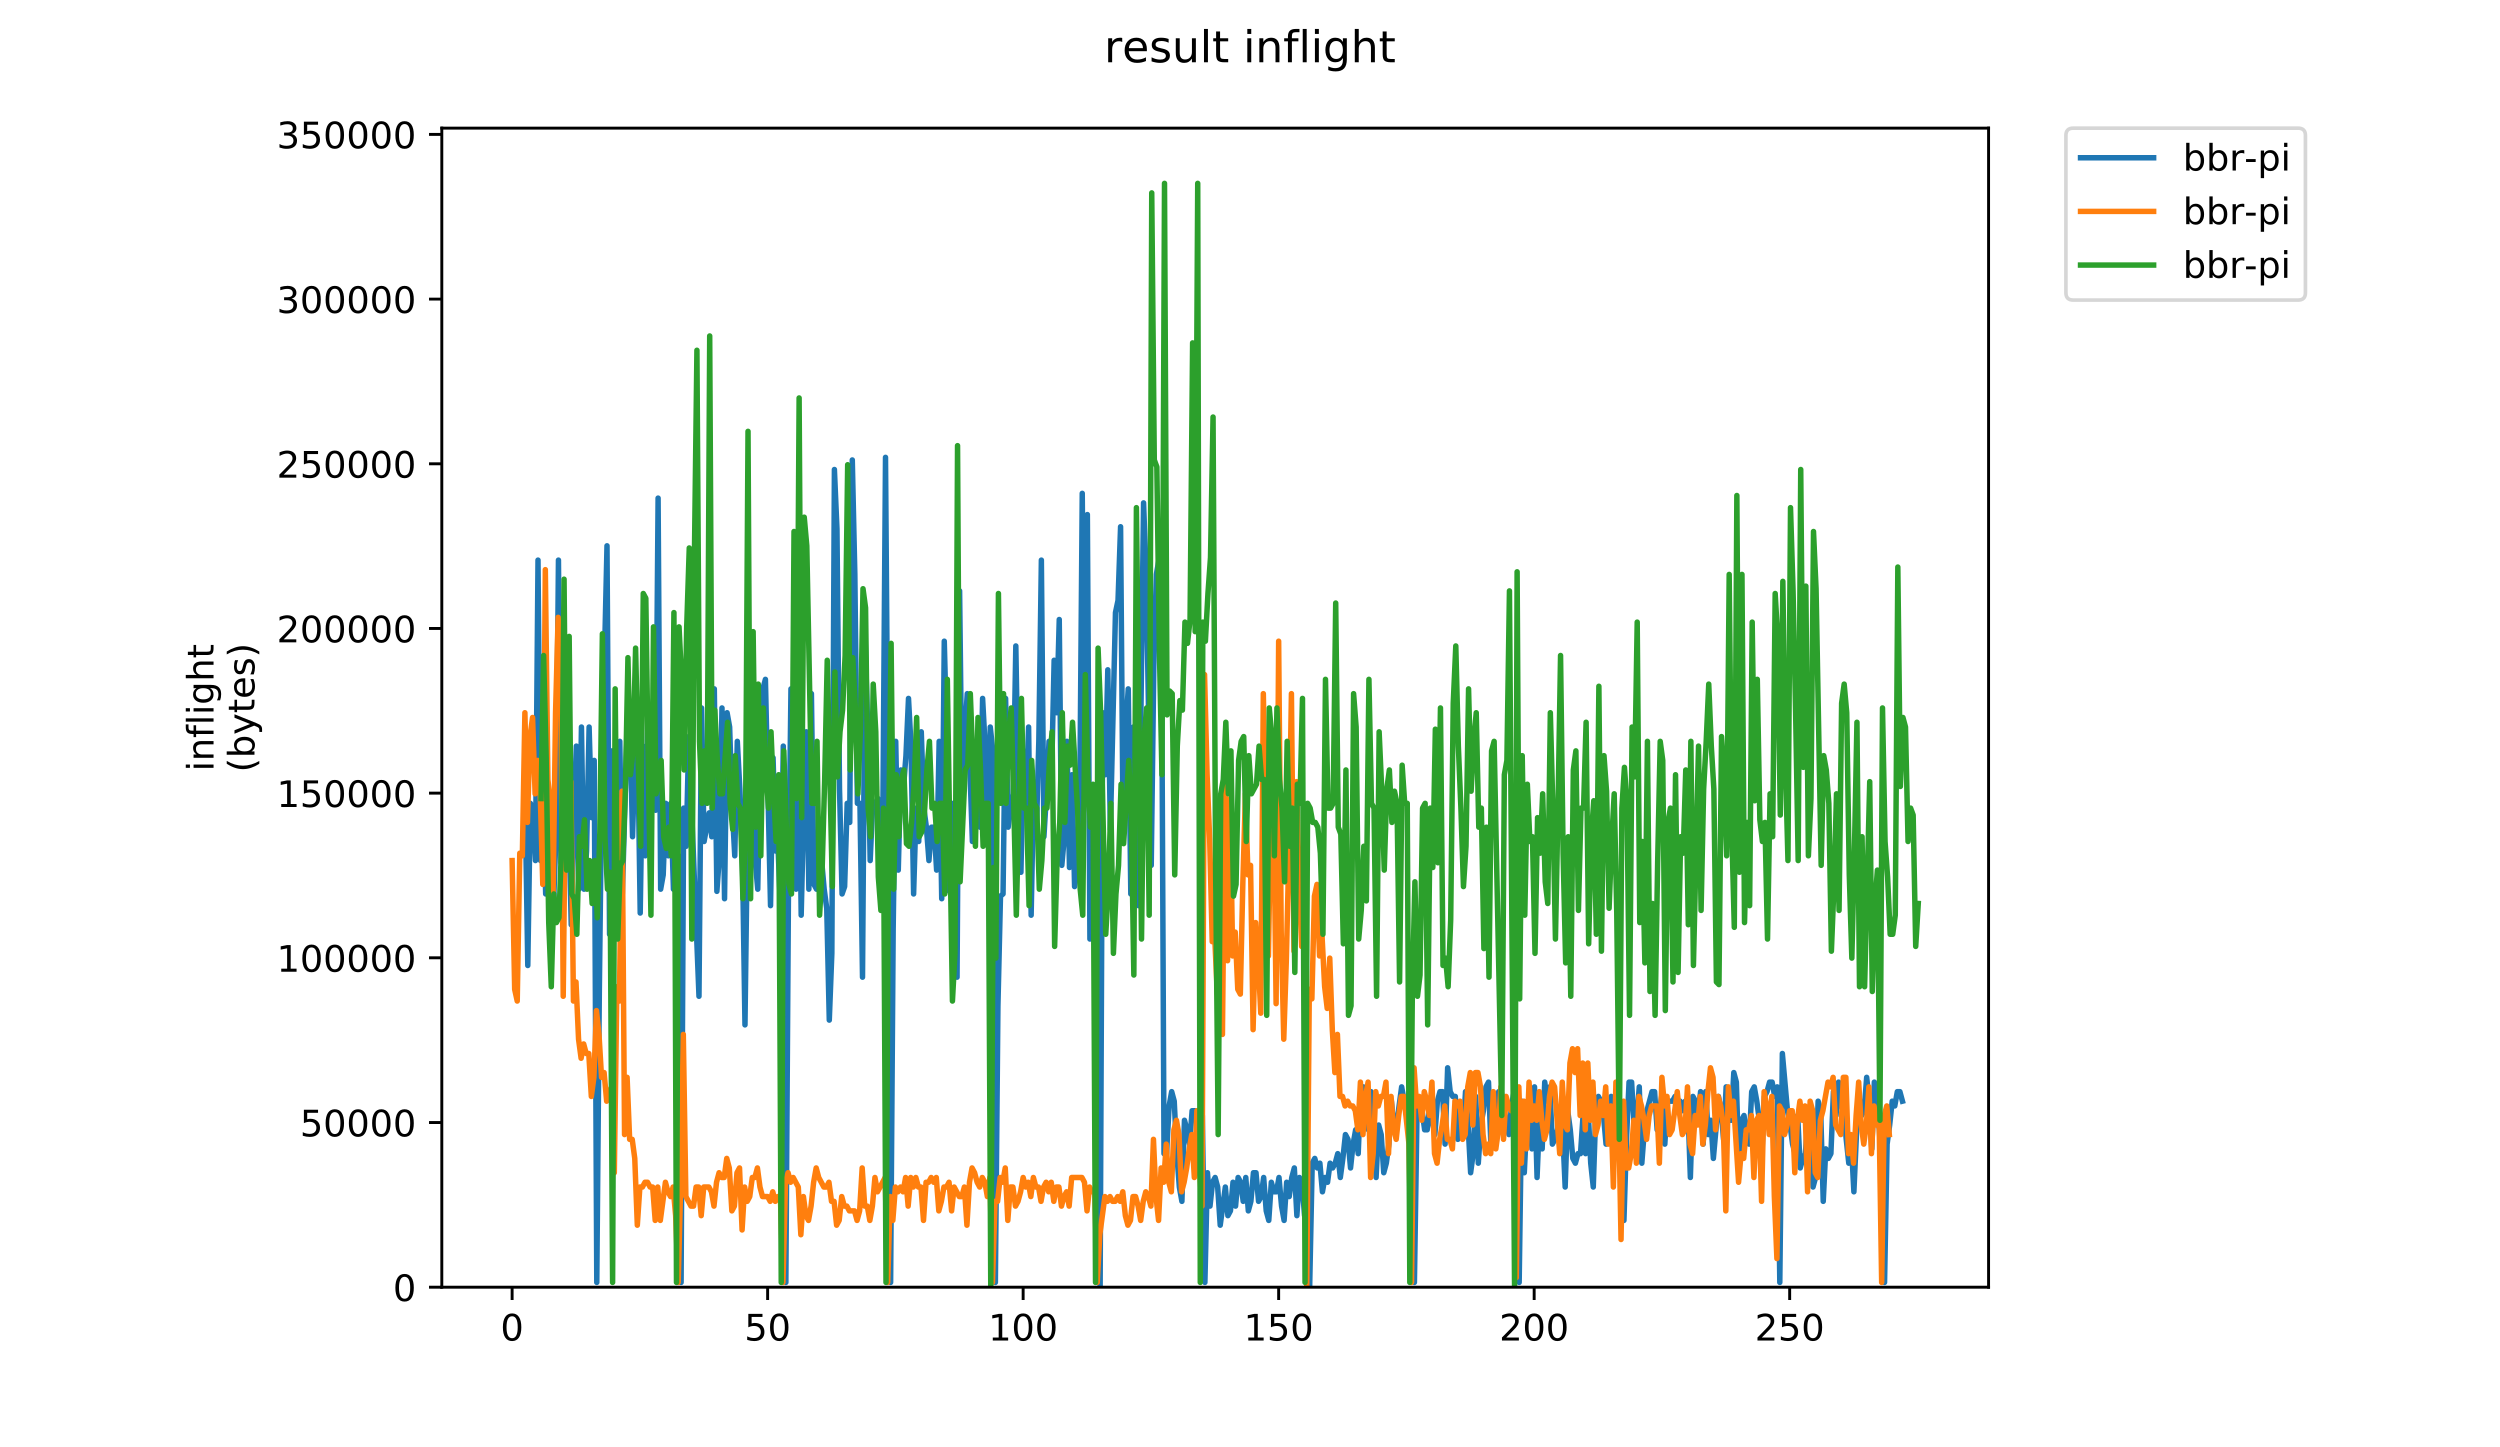 <?xml version="1.0" encoding="utf-8" standalone="no"?>
<!DOCTYPE svg PUBLIC "-//W3C//DTD SVG 1.1//EN"
  "http://www.w3.org/Graphics/SVG/1.1/DTD/svg11.dtd">
<!-- Created with matplotlib (https://matplotlib.org/) -->
<svg height="396pt" version="1.1" viewBox="0 0 684 396" width="684pt" xmlns="http://www.w3.org/2000/svg" xmlns:xlink="http://www.w3.org/1999/xlink">
 <defs>
  <style type="text/css">
*{stroke-linecap:butt;stroke-linejoin:round;}
  </style>
 </defs>
 <g id="figure_1">
  <g id="patch_1">
   <path d="M 0 396 
L 684 396 
L 684 0 
L 0 0 
z
" style="fill:#ffffff;"/>
  </g>
  <g id="axes_1">
   <g id="patch_2">
    <path d="M 120.879 352.174 
L 544.074 352.174 
L 544.074 35.065 
L 120.879 35.065 
z
" style="fill:#ffffff;"/>
   </g>
   <g id="matplotlib.axis_1">
    <g id="xtick_1">
     <g id="line2d_1">
      <defs>
       <path d="M 0 0 
L 0 3.5 
" id="mabdefd1f8b" style="stroke:#000000;stroke-width:0.8;"/>
      </defs>
      <g>
       <use style="stroke:#000000;stroke-width:0.8;" x="140.115" xlink:href="#mabdefd1f8b" y="352.174"/>
      </g>
     </g>
     <g id="text_1">
      <!-- 0 -->
      <defs>
       <path d="M 31.781 66.406 
Q 24.172 66.406 20.328 58.906 
Q 16.5 51.422 16.5 36.375 
Q 16.5 21.391 20.328 13.891 
Q 24.172 6.391 31.781 6.391 
Q 39.453 6.391 43.281 13.891 
Q 47.125 21.391 47.125 36.375 
Q 47.125 51.422 43.281 58.906 
Q 39.453 66.406 31.781 66.406 
z
M 31.781 74.219 
Q 44.047 74.219 50.516 64.516 
Q 56.984 54.828 56.984 36.375 
Q 56.984 17.969 50.516 8.266 
Q 44.047 -1.422 31.781 -1.422 
Q 19.531 -1.422 13.062 8.266 
Q 6.594 17.969 6.594 36.375 
Q 6.594 54.828 13.062 64.516 
Q 19.531 74.219 31.781 74.219 
z
" id="DejaVuSans-48"/>
      </defs>
      <g transform="translate(136.933 366.773)scale(0.1 -0.1)">
       <use xlink:href="#DejaVuSans-48"/>
      </g>
     </g>
    </g>
    <g id="xtick_2">
     <g id="line2d_2">
      <g>
       <use style="stroke:#000000;stroke-width:0.8;" x="210.023" xlink:href="#mabdefd1f8b" y="352.174"/>
      </g>
     </g>
     <g id="text_2">
      <!-- 50 -->
      <defs>
       <path d="M 10.797 72.906 
L 49.516 72.906 
L 49.516 64.594 
L 19.828 64.594 
L 19.828 46.734 
Q 21.969 47.469 24.109 47.828 
Q 26.266 48.188 28.422 48.188 
Q 40.625 48.188 47.75 41.5 
Q 54.891 34.812 54.891 23.391 
Q 54.891 11.625 47.562 5.094 
Q 40.234 -1.422 26.906 -1.422 
Q 22.312 -1.422 17.547 -0.641 
Q 12.797 0.141 7.719 1.703 
L 7.719 11.625 
Q 12.109 9.234 16.797 8.062 
Q 21.484 6.891 26.703 6.891 
Q 35.156 6.891 40.078 11.328 
Q 45.016 15.766 45.016 23.391 
Q 45.016 31 40.078 35.438 
Q 35.156 39.891 26.703 39.891 
Q 22.75 39.891 18.812 39.016 
Q 14.891 38.141 10.797 36.281 
z
" id="DejaVuSans-53"/>
      </defs>
      <g transform="translate(203.66 366.773)scale(0.1 -0.1)">
       <use xlink:href="#DejaVuSans-53"/>
       <use x="63.623" xlink:href="#DejaVuSans-48"/>
      </g>
     </g>
    </g>
    <g id="xtick_3">
     <g id="line2d_3">
      <g>
       <use style="stroke:#000000;stroke-width:0.8;" x="279.931" xlink:href="#mabdefd1f8b" y="352.174"/>
      </g>
     </g>
     <g id="text_3">
      <!-- 100 -->
      <defs>
       <path d="M 12.406 8.297 
L 28.516 8.297 
L 28.516 63.922 
L 10.984 60.406 
L 10.984 69.391 
L 28.422 72.906 
L 38.281 72.906 
L 38.281 8.297 
L 54.391 8.297 
L 54.391 0 
L 12.406 0 
z
" id="DejaVuSans-49"/>
      </defs>
      <g transform="translate(270.387 366.773)scale(0.1 -0.1)">
       <use xlink:href="#DejaVuSans-49"/>
       <use x="63.623" xlink:href="#DejaVuSans-48"/>
       <use x="127.246" xlink:href="#DejaVuSans-48"/>
      </g>
     </g>
    </g>
    <g id="xtick_4">
     <g id="line2d_4">
      <g>
       <use style="stroke:#000000;stroke-width:0.8;" x="349.839" xlink:href="#mabdefd1f8b" y="352.174"/>
      </g>
     </g>
     <g id="text_4">
      <!-- 150 -->
      <g transform="translate(340.295 366.773)scale(0.1 -0.1)">
       <use xlink:href="#DejaVuSans-49"/>
       <use x="63.623" xlink:href="#DejaVuSans-53"/>
       <use x="127.246" xlink:href="#DejaVuSans-48"/>
      </g>
     </g>
    </g>
    <g id="xtick_5">
     <g id="line2d_5">
      <g>
       <use style="stroke:#000000;stroke-width:0.8;" x="419.747" xlink:href="#mabdefd1f8b" y="352.174"/>
      </g>
     </g>
     <g id="text_5">
      <!-- 200 -->
      <defs>
       <path d="M 19.188 8.297 
L 53.609 8.297 
L 53.609 0 
L 7.328 0 
L 7.328 8.297 
Q 12.938 14.109 22.625 23.891 
Q 32.328 33.688 34.812 36.531 
Q 39.547 41.844 41.422 45.531 
Q 43.312 49.219 43.312 52.781 
Q 43.312 58.594 39.234 62.25 
Q 35.156 65.922 28.609 65.922 
Q 23.969 65.922 18.812 64.312 
Q 13.672 62.703 7.812 59.422 
L 7.812 69.391 
Q 13.766 71.781 18.938 73 
Q 24.125 74.219 28.422 74.219 
Q 39.75 74.219 46.484 68.547 
Q 53.219 62.891 53.219 53.422 
Q 53.219 48.922 51.531 44.891 
Q 49.859 40.875 45.406 35.406 
Q 44.188 33.984 37.641 27.219 
Q 31.109 20.453 19.188 8.297 
z
" id="DejaVuSans-50"/>
      </defs>
      <g transform="translate(410.203 366.773)scale(0.1 -0.1)">
       <use xlink:href="#DejaVuSans-50"/>
       <use x="63.623" xlink:href="#DejaVuSans-48"/>
       <use x="127.246" xlink:href="#DejaVuSans-48"/>
      </g>
     </g>
    </g>
    <g id="xtick_6">
     <g id="line2d_6">
      <g>
       <use style="stroke:#000000;stroke-width:0.8;" x="489.654" xlink:href="#mabdefd1f8b" y="352.174"/>
      </g>
     </g>
     <g id="text_6">
      <!-- 250 -->
      <g transform="translate(480.111 366.773)scale(0.1 -0.1)">
       <use xlink:href="#DejaVuSans-50"/>
       <use x="63.623" xlink:href="#DejaVuSans-53"/>
       <use x="127.246" xlink:href="#DejaVuSans-48"/>
      </g>
     </g>
    </g>
   </g>
   <g id="matplotlib.axis_2">
    <g id="ytick_1">
     <g id="line2d_7">
      <defs>
       <path d="M 0 0 
L -3.5 0 
" id="m4d17fe8ad2" style="stroke:#000000;stroke-width:0.8;"/>
      </defs>
      <g>
       <use style="stroke:#000000;stroke-width:0.8;" x="120.879" xlink:href="#m4d17fe8ad2" y="352.174"/>
      </g>
     </g>
     <g id="text_7">
      <!-- 0 -->
      <g transform="translate(107.516 355.973)scale(0.1 -0.1)">
       <use xlink:href="#DejaVuSans-48"/>
      </g>
     </g>
    </g>
    <g id="ytick_2">
     <g id="line2d_8">
      <g>
       <use style="stroke:#000000;stroke-width:0.8;" x="120.879" xlink:href="#m4d17fe8ad2" y="307.118"/>
      </g>
     </g>
     <g id="text_8">
      <!-- 50000 -->
      <g transform="translate(82.066 310.917)scale(0.1 -0.1)">
       <use xlink:href="#DejaVuSans-53"/>
       <use x="63.623" xlink:href="#DejaVuSans-48"/>
       <use x="127.246" xlink:href="#DejaVuSans-48"/>
       <use x="190.869" xlink:href="#DejaVuSans-48"/>
       <use x="254.492" xlink:href="#DejaVuSans-48"/>
      </g>
     </g>
    </g>
    <g id="ytick_3">
     <g id="line2d_9">
      <g>
       <use style="stroke:#000000;stroke-width:0.8;" x="120.879" xlink:href="#m4d17fe8ad2" y="262.061"/>
      </g>
     </g>
     <g id="text_9">
      <!-- 100000 -->
      <g transform="translate(75.704 265.86)scale(0.1 -0.1)">
       <use xlink:href="#DejaVuSans-49"/>
       <use x="63.623" xlink:href="#DejaVuSans-48"/>
       <use x="127.246" xlink:href="#DejaVuSans-48"/>
       <use x="190.869" xlink:href="#DejaVuSans-48"/>
       <use x="254.492" xlink:href="#DejaVuSans-48"/>
       <use x="318.115" xlink:href="#DejaVuSans-48"/>
      </g>
     </g>
    </g>
    <g id="ytick_4">
     <g id="line2d_10">
      <g>
       <use style="stroke:#000000;stroke-width:0.8;" x="120.879" xlink:href="#m4d17fe8ad2" y="217.005"/>
      </g>
     </g>
     <g id="text_10">
      <!-- 150000 -->
      <g transform="translate(75.704 220.804)scale(0.1 -0.1)">
       <use xlink:href="#DejaVuSans-49"/>
       <use x="63.623" xlink:href="#DejaVuSans-53"/>
       <use x="127.246" xlink:href="#DejaVuSans-48"/>
       <use x="190.869" xlink:href="#DejaVuSans-48"/>
       <use x="254.492" xlink:href="#DejaVuSans-48"/>
       <use x="318.115" xlink:href="#DejaVuSans-48"/>
      </g>
     </g>
    </g>
    <g id="ytick_5">
     <g id="line2d_11">
      <g>
       <use style="stroke:#000000;stroke-width:0.8;" x="120.879" xlink:href="#m4d17fe8ad2" y="171.948"/>
      </g>
     </g>
     <g id="text_11">
      <!-- 200000 -->
      <g transform="translate(75.704 175.747)scale(0.1 -0.1)">
       <use xlink:href="#DejaVuSans-50"/>
       <use x="63.623" xlink:href="#DejaVuSans-48"/>
       <use x="127.246" xlink:href="#DejaVuSans-48"/>
       <use x="190.869" xlink:href="#DejaVuSans-48"/>
       <use x="254.492" xlink:href="#DejaVuSans-48"/>
       <use x="318.115" xlink:href="#DejaVuSans-48"/>
      </g>
     </g>
    </g>
    <g id="ytick_6">
     <g id="line2d_12">
      <g>
       <use style="stroke:#000000;stroke-width:0.8;" x="120.879" xlink:href="#m4d17fe8ad2" y="126.891"/>
      </g>
     </g>
     <g id="text_12">
      <!-- 250000 -->
      <g transform="translate(75.704 130.691)scale(0.1 -0.1)">
       <use xlink:href="#DejaVuSans-50"/>
       <use x="63.623" xlink:href="#DejaVuSans-53"/>
       <use x="127.246" xlink:href="#DejaVuSans-48"/>
       <use x="190.869" xlink:href="#DejaVuSans-48"/>
       <use x="254.492" xlink:href="#DejaVuSans-48"/>
       <use x="318.115" xlink:href="#DejaVuSans-48"/>
      </g>
     </g>
    </g>
    <g id="ytick_7">
     <g id="line2d_13">
      <g>
       <use style="stroke:#000000;stroke-width:0.8;" x="120.879" xlink:href="#m4d17fe8ad2" y="81.835"/>
      </g>
     </g>
     <g id="text_13">
      <!-- 300000 -->
      <defs>
       <path d="M 40.578 39.312 
Q 47.656 37.797 51.625 33 
Q 55.609 28.219 55.609 21.188 
Q 55.609 10.406 48.188 4.484 
Q 40.766 -1.422 27.094 -1.422 
Q 22.516 -1.422 17.656 -0.516 
Q 12.797 0.391 7.625 2.203 
L 7.625 11.719 
Q 11.719 9.328 16.594 8.109 
Q 21.484 6.891 26.812 6.891 
Q 36.078 6.891 40.938 10.547 
Q 45.797 14.203 45.797 21.188 
Q 45.797 27.641 41.281 31.266 
Q 36.766 34.906 28.719 34.906 
L 20.219 34.906 
L 20.219 43.016 
L 29.109 43.016 
Q 36.375 43.016 40.234 45.922 
Q 44.094 48.828 44.094 54.297 
Q 44.094 59.906 40.109 62.906 
Q 36.141 65.922 28.719 65.922 
Q 24.656 65.922 20.016 65.031 
Q 15.375 64.156 9.812 62.312 
L 9.812 71.094 
Q 15.438 72.656 20.344 73.438 
Q 25.25 74.219 29.594 74.219 
Q 40.828 74.219 47.359 69.109 
Q 53.906 64.016 53.906 55.328 
Q 53.906 49.266 50.438 45.094 
Q 46.969 40.922 40.578 39.312 
z
" id="DejaVuSans-51"/>
      </defs>
      <g transform="translate(75.704 85.634)scale(0.1 -0.1)">
       <use xlink:href="#DejaVuSans-51"/>
       <use x="63.623" xlink:href="#DejaVuSans-48"/>
       <use x="127.246" xlink:href="#DejaVuSans-48"/>
       <use x="190.869" xlink:href="#DejaVuSans-48"/>
       <use x="254.492" xlink:href="#DejaVuSans-48"/>
       <use x="318.115" xlink:href="#DejaVuSans-48"/>
      </g>
     </g>
    </g>
    <g id="ytick_8">
     <g id="line2d_14">
      <g>
       <use style="stroke:#000000;stroke-width:0.8;" x="120.879" xlink:href="#m4d17fe8ad2" y="36.778"/>
      </g>
     </g>
     <g id="text_14">
      <!-- 350000 -->
      <g transform="translate(75.704 40.578)scale(0.1 -0.1)">
       <use xlink:href="#DejaVuSans-51"/>
       <use x="63.623" xlink:href="#DejaVuSans-53"/>
       <use x="127.246" xlink:href="#DejaVuSans-48"/>
       <use x="190.869" xlink:href="#DejaVuSans-48"/>
       <use x="254.492" xlink:href="#DejaVuSans-48"/>
       <use x="318.115" xlink:href="#DejaVuSans-48"/>
      </g>
     </g>
    </g>
    <g id="text_15">
     <!-- inflight -->
     <defs>
      <path d="M 9.422 54.688 
L 18.406 54.688 
L 18.406 0 
L 9.422 0 
z
M 9.422 75.984 
L 18.406 75.984 
L 18.406 64.594 
L 9.422 64.594 
z
" id="DejaVuSans-105"/>
      <path d="M 54.891 33.016 
L 54.891 0 
L 45.906 0 
L 45.906 32.719 
Q 45.906 40.484 42.875 44.328 
Q 39.844 48.188 33.797 48.188 
Q 26.516 48.188 22.312 43.547 
Q 18.109 38.922 18.109 30.906 
L 18.109 0 
L 9.078 0 
L 9.078 54.688 
L 18.109 54.688 
L 18.109 46.188 
Q 21.344 51.125 25.703 53.562 
Q 30.078 56 35.797 56 
Q 45.219 56 50.047 50.172 
Q 54.891 44.344 54.891 33.016 
z
" id="DejaVuSans-110"/>
      <path d="M 37.109 75.984 
L 37.109 68.5 
L 28.516 68.5 
Q 23.688 68.5 21.797 66.547 
Q 19.922 64.594 19.922 59.516 
L 19.922 54.688 
L 34.719 54.688 
L 34.719 47.703 
L 19.922 47.703 
L 19.922 0 
L 10.891 0 
L 10.891 47.703 
L 2.297 47.703 
L 2.297 54.688 
L 10.891 54.688 
L 10.891 58.5 
Q 10.891 67.625 15.141 71.797 
Q 19.391 75.984 28.609 75.984 
z
" id="DejaVuSans-102"/>
      <path d="M 9.422 75.984 
L 18.406 75.984 
L 18.406 0 
L 9.422 0 
z
" id="DejaVuSans-108"/>
      <path d="M 45.406 27.984 
Q 45.406 37.75 41.375 43.109 
Q 37.359 48.484 30.078 48.484 
Q 22.859 48.484 18.828 43.109 
Q 14.797 37.75 14.797 27.984 
Q 14.797 18.266 18.828 12.891 
Q 22.859 7.516 30.078 7.516 
Q 37.359 7.516 41.375 12.891 
Q 45.406 18.266 45.406 27.984 
z
M 54.391 6.781 
Q 54.391 -7.172 48.188 -13.984 
Q 42 -20.797 29.203 -20.797 
Q 24.469 -20.797 20.266 -20.094 
Q 16.062 -19.391 12.109 -17.922 
L 12.109 -9.188 
Q 16.062 -11.328 19.922 -12.344 
Q 23.781 -13.375 27.781 -13.375 
Q 36.625 -13.375 41.016 -8.766 
Q 45.406 -4.156 45.406 5.172 
L 45.406 9.625 
Q 42.625 4.781 38.281 2.391 
Q 33.938 0 27.875 0 
Q 17.828 0 11.672 7.656 
Q 5.516 15.328 5.516 27.984 
Q 5.516 40.672 11.672 48.328 
Q 17.828 56 27.875 56 
Q 33.938 56 38.281 53.609 
Q 42.625 51.219 45.406 46.391 
L 45.406 54.688 
L 54.391 54.688 
z
" id="DejaVuSans-103"/>
      <path d="M 54.891 33.016 
L 54.891 0 
L 45.906 0 
L 45.906 32.719 
Q 45.906 40.484 42.875 44.328 
Q 39.844 48.188 33.797 48.188 
Q 26.516 48.188 22.312 43.547 
Q 18.109 38.922 18.109 30.906 
L 18.109 0 
L 9.078 0 
L 9.078 75.984 
L 18.109 75.984 
L 18.109 46.188 
Q 21.344 51.125 25.703 53.562 
Q 30.078 56 35.797 56 
Q 45.219 56 50.047 50.172 
Q 54.891 44.344 54.891 33.016 
z
" id="DejaVuSans-104"/>
      <path d="M 18.312 70.219 
L 18.312 54.688 
L 36.812 54.688 
L 36.812 47.703 
L 18.312 47.703 
L 18.312 18.016 
Q 18.312 11.328 20.141 9.422 
Q 21.969 7.516 27.594 7.516 
L 36.812 7.516 
L 36.812 0 
L 27.594 0 
Q 17.188 0 13.234 3.875 
Q 9.281 7.766 9.281 18.016 
L 9.281 47.703 
L 2.688 47.703 
L 2.688 54.688 
L 9.281 54.688 
L 9.281 70.219 
z
" id="DejaVuSans-116"/>
     </defs>
     <g transform="translate(58.426 211.019)rotate(-90)scale(0.1 -0.1)">
      <use xlink:href="#DejaVuSans-105"/>
      <use x="27.783" xlink:href="#DejaVuSans-110"/>
      <use x="91.162" xlink:href="#DejaVuSans-102"/>
      <use x="126.367" xlink:href="#DejaVuSans-108"/>
      <use x="154.15" xlink:href="#DejaVuSans-105"/>
      <use x="181.934" xlink:href="#DejaVuSans-103"/>
      <use x="245.41" xlink:href="#DejaVuSans-104"/>
      <use x="308.789" xlink:href="#DejaVuSans-116"/>
     </g>
     <!-- (bytes) -->
     <defs>
      <path d="M 31 75.875 
Q 24.469 64.656 21.281 53.656 
Q 18.109 42.672 18.109 31.391 
Q 18.109 20.125 21.312 9.062 
Q 24.516 -2 31 -13.188 
L 23.188 -13.188 
Q 15.875 -1.703 12.234 9.375 
Q 8.594 20.453 8.594 31.391 
Q 8.594 42.281 12.203 53.312 
Q 15.828 64.359 23.188 75.875 
z
" id="DejaVuSans-40"/>
      <path d="M 48.688 27.297 
Q 48.688 37.203 44.609 42.844 
Q 40.531 48.484 33.406 48.484 
Q 26.266 48.484 22.188 42.844 
Q 18.109 37.203 18.109 27.297 
Q 18.109 17.391 22.188 11.75 
Q 26.266 6.109 33.406 6.109 
Q 40.531 6.109 44.609 11.75 
Q 48.688 17.391 48.688 27.297 
z
M 18.109 46.391 
Q 20.953 51.266 25.266 53.625 
Q 29.594 56 35.594 56 
Q 45.562 56 51.781 48.094 
Q 58.016 40.188 58.016 27.297 
Q 58.016 14.406 51.781 6.484 
Q 45.562 -1.422 35.594 -1.422 
Q 29.594 -1.422 25.266 0.953 
Q 20.953 3.328 18.109 8.203 
L 18.109 0 
L 9.078 0 
L 9.078 75.984 
L 18.109 75.984 
z
" id="DejaVuSans-98"/>
      <path d="M 32.172 -5.078 
Q 28.375 -14.844 24.75 -17.812 
Q 21.141 -20.797 15.094 -20.797 
L 7.906 -20.797 
L 7.906 -13.281 
L 13.188 -13.281 
Q 16.891 -13.281 18.938 -11.516 
Q 21 -9.766 23.484 -3.219 
L 25.094 0.875 
L 2.984 54.688 
L 12.5 54.688 
L 29.594 11.922 
L 46.688 54.688 
L 56.203 54.688 
z
" id="DejaVuSans-121"/>
      <path d="M 56.203 29.594 
L 56.203 25.203 
L 14.891 25.203 
Q 15.484 15.922 20.484 11.062 
Q 25.484 6.203 34.422 6.203 
Q 39.594 6.203 44.453 7.469 
Q 49.312 8.734 54.109 11.281 
L 54.109 2.781 
Q 49.266 0.734 44.188 -0.344 
Q 39.109 -1.422 33.891 -1.422 
Q 20.797 -1.422 13.156 6.188 
Q 5.516 13.812 5.516 26.812 
Q 5.516 40.234 12.766 48.109 
Q 20.016 56 32.328 56 
Q 43.359 56 49.781 48.891 
Q 56.203 41.797 56.203 29.594 
z
M 47.219 32.234 
Q 47.125 39.594 43.094 43.984 
Q 39.062 48.391 32.422 48.391 
Q 24.906 48.391 20.391 44.141 
Q 15.875 39.891 15.188 32.172 
z
" id="DejaVuSans-101"/>
      <path d="M 44.281 53.078 
L 44.281 44.578 
Q 40.484 46.531 36.375 47.5 
Q 32.281 48.484 27.875 48.484 
Q 21.188 48.484 17.844 46.438 
Q 14.5 44.391 14.5 40.281 
Q 14.5 37.156 16.891 35.375 
Q 19.281 33.594 26.516 31.984 
L 29.594 31.297 
Q 39.156 29.25 43.188 25.516 
Q 47.219 21.781 47.219 15.094 
Q 47.219 7.469 41.188 3.016 
Q 35.156 -1.422 24.609 -1.422 
Q 20.219 -1.422 15.453 -0.562 
Q 10.688 0.297 5.422 2 
L 5.422 11.281 
Q 10.406 8.688 15.234 7.391 
Q 20.062 6.109 24.812 6.109 
Q 31.156 6.109 34.562 8.281 
Q 37.984 10.453 37.984 14.406 
Q 37.984 18.062 35.516 20.016 
Q 33.062 21.969 24.703 23.781 
L 21.578 24.516 
Q 13.234 26.266 9.516 29.906 
Q 5.812 33.547 5.812 39.891 
Q 5.812 47.609 11.281 51.797 
Q 16.75 56 26.812 56 
Q 31.781 56 36.172 55.266 
Q 40.578 54.547 44.281 53.078 
z
" id="DejaVuSans-115"/>
      <path d="M 8.016 75.875 
L 15.828 75.875 
Q 23.141 64.359 26.781 53.312 
Q 30.422 42.281 30.422 31.391 
Q 30.422 20.453 26.781 9.375 
Q 23.141 -1.703 15.828 -13.188 
L 8.016 -13.188 
Q 14.5 -2 17.703 9.062 
Q 20.906 20.125 20.906 31.391 
Q 20.906 42.672 17.703 53.656 
Q 14.5 64.656 8.016 75.875 
z
" id="DejaVuSans-41"/>
     </defs>
     <g transform="translate(69.624 211.296)rotate(-90)scale(0.1 -0.1)">
      <use xlink:href="#DejaVuSans-40"/>
      <use x="39.014" xlink:href="#DejaVuSans-98"/>
      <use x="102.49" xlink:href="#DejaVuSans-121"/>
      <use x="161.67" xlink:href="#DejaVuSans-116"/>
      <use x="200.879" xlink:href="#DejaVuSans-101"/>
      <use x="262.402" xlink:href="#DejaVuSans-115"/>
      <use x="314.502" xlink:href="#DejaVuSans-41"/>
     </g>
    </g>
   </g>
   <g id="line2d_15">
    <path clip-path="url(#pfdd9ba824d)" d="M 143.704 221.099 
L 144.403 264.159 
L 145.102 219.794 
L 145.801 221.099 
L 146.5 235.452 
L 147.199 153.248 
L 147.898 235.452 
L 148.597 218.49 
L 149.296 244.586 
L 149.996 230.233 
L 150.695 222.404 
L 151.394 249.092 
L 152.093 228.928 
L 152.792 153.248 
L 153.491 236.044 
L 154.19 192.984 
L 154.889 227.623 
L 155.588 222.404 
L 156.287 253.007 
L 156.986 223.709 
L 157.685 204.136 
L 158.384 243.282 
L 159.084 198.917 
L 159.783 243.282 
L 160.482 232.843 
L 161.181 198.917 
L 161.88 223.709 
L 162.579 208.051 
L 163.278 350.869 
L 163.977 271.274 
L 164.676 211.252 
L 166.074 149.333 
L 166.773 255.616 
L 167.473 205.441 
L 168.172 235.452 
L 168.871 254.311 
L 169.57 202.832 
L 170.269 244.586 
L 171.667 196.899 
L 172.366 198.917 
L 173.065 228.928 
L 173.764 205.441 
L 174.463 202.832 
L 175.162 249.806 
L 175.861 204.136 
L 176.561 234.148 
L 177.26 193.698 
L 177.959 206.746 
L 178.658 201.527 
L 179.357 221.69 
L 180.056 136.285 
L 180.755 243.282 
L 181.454 239.367 
L 182.153 219.794 
L 182.852 234.148 
L 183.551 219.794 
L 184.25 243.282 
L 184.95 235.452 
L 185.649 234.148 
L 186.348 350.869 
L 187.047 221.099 
L 187.746 231.538 
L 188.445 201.527 
L 191.241 272.579 
L 191.94 193.698 
L 192.639 230.233 
L 194.038 222.404 
L 194.737 228.928 
L 195.436 188.478 
L 196.135 243.873 
L 196.834 234.148 
L 197.533 193.698 
L 198.232 245.891 
L 198.931 195.003 
L 199.63 198.917 
L 200.329 221.099 
L 201.028 234.148 
L 201.727 202.832 
L 202.426 215.88 
L 203.126 234.148 
L 203.825 280.408 
L 204.524 226.319 
L 205.922 206.746 
L 206.621 235.452 
L 207.32 243.282 
L 208.019 205.441 
L 208.718 188.478 
L 209.417 185.869 
L 210.815 247.787 
L 211.515 207.337 
L 212.214 232.843 
L 212.913 232.843 
L 213.612 250.397 
L 214.311 204.136 
L 215.01 350.869 
L 215.709 245.891 
L 216.408 188.478 
L 217.107 226.319 
L 217.806 243.282 
L 218.505 193.698 
L 219.204 250.397 
L 219.903 221.099 
L 220.603 200.222 
L 221.302 243.282 
L 222.001 189.783 
L 222.7 241.977 
L 223.399 243.282 
L 224.098 230.233 
L 224.797 235.452 
L 225.496 243.282 
L 226.195 248.501 
L 226.894 279.103 
L 227.593 260.836 
L 228.292 128.456 
L 228.992 144.705 
L 229.691 215.88 
L 230.39 244.586 
L 231.089 242.568 
L 231.788 219.794 
L 232.487 225.014 
L 233.186 125.846 
L 233.885 157.162 
L 234.584 219.794 
L 235.283 219.794 
L 235.982 267.36 
L 236.681 174.125 
L 237.38 198.917 
L 238.08 235.452 
L 238.779 219.794 
L 239.478 219.794 
L 240.177 218.49 
L 240.876 231.538 
L 241.575 219.794 
L 242.274 125.132 
L 242.973 217.185 
L 243.672 350.869 
L 244.371 254.311 
L 245.07 202.832 
L 245.769 238.062 
L 246.469 210.661 
L 247.168 215.88 
L 247.867 206.746 
L 248.566 191.088 
L 249.265 204.136 
L 249.964 244.586 
L 250.663 221.099 
L 251.362 230.233 
L 252.061 200.222 
L 252.76 221.099 
L 253.459 226.319 
L 254.158 235.452 
L 254.857 226.319 
L 255.557 226.319 
L 256.256 238.062 
L 256.955 202.832 
L 257.654 245.891 
L 258.353 175.43 
L 259.052 202.832 
L 259.751 243.873 
L 260.45 219.794 
L 261.149 225.014 
L 261.848 267.36 
L 262.547 161.668 
L 263.246 221.099 
L 263.945 200.813 
L 264.645 189.783 
L 266.043 230.233 
L 266.742 218.49 
L 267.441 221.099 
L 268.14 226.319 
L 268.839 191.088 
L 269.538 204.136 
L 270.237 230.233 
L 270.936 198.917 
L 271.635 205.441 
L 272.334 350.869 
L 273.034 275.189 
L 273.733 245.177 
L 274.432 244.586 
L 275.131 191.088 
L 275.83 226.319 
L 276.529 221.099 
L 277.228 217.185 
L 277.927 176.735 
L 278.626 217.185 
L 279.325 238.653 
L 280.024 205.441 
L 280.723 219.794 
L 281.422 198.917 
L 282.122 250.397 
L 282.821 213.861 
L 283.52 228.928 
L 284.219 202.832 
L 284.918 153.248 
L 285.617 228.928 
L 286.316 217.185 
L 287.015 202.832 
L 287.714 211.965 
L 288.413 180.649 
L 289.112 195.003 
L 289.811 169.497 
L 290.511 236.757 
L 291.21 228.928 
L 291.909 202.832 
L 292.608 237.348 
L 293.307 211.965 
L 294.006 242.568 
L 294.705 238.062 
L 295.404 221.099 
L 296.103 134.98 
L 296.802 218.49 
L 297.501 140.79 
L 298.2 256.921 
L 298.899 225.014 
L 299.599 238.062 
L 300.298 235.452 
L 300.997 352.174 
L 301.696 195.003 
L 302.395 211.965 
L 303.094 183.259 
L 303.793 226.91 
L 305.191 167.601 
L 305.89 164.278 
L 306.589 144.114 
L 307.288 228.928 
L 307.987 199.508 
L 308.687 188.478 
L 309.386 244.586 
L 310.085 198.917 
L 310.784 233.434 
L 311.483 247.787 
L 312.881 137.59 
L 313.58 156.449 
L 314.978 236.757 
L 315.677 182.545 
L 316.376 157.162 
L 317.076 153.248 
L 317.775 170.211 
L 318.474 315.639 
L 319.173 315.639 
L 319.872 302.59 
L 320.571 298.676 
L 321.27 301.286 
L 321.969 315.639 
L 322.668 324.773 
L 323.367 328.687 
L 324.066 306.505 
L 324.765 309.115 
L 325.464 313.029 
L 326.164 303.895 
L 326.863 303.895 
L 327.562 306.505 
L 328.261 320.858 
L 328.96 305.2 
L 329.659 350.869 
L 330.358 320.858 
L 331.057 329.992 
L 331.756 323.468 
L 332.455 322.163 
L 333.154 324.773 
L 333.853 335.211 
L 335.252 324.773 
L 335.951 332.602 
L 336.65 331.297 
L 337.349 323.468 
L 338.048 329.992 
L 338.747 322.163 
L 339.446 323.468 
L 340.145 328.687 
L 340.844 322.163 
L 341.543 331.297 
L 342.242 328.687 
L 342.941 320.858 
L 343.641 320.858 
L 344.34 328.687 
L 345.039 327.382 
L 345.738 322.163 
L 346.437 331.297 
L 347.136 333.906 
L 347.835 323.468 
L 348.534 326.077 
L 349.233 326.077 
L 349.932 322.163 
L 350.631 329.992 
L 351.33 333.906 
L 352.03 323.468 
L 352.729 327.382 
L 353.428 322.163 
L 354.127 319.553 
L 354.826 332.602 
L 355.525 322.163 
L 356.224 323.468 
L 356.923 332.602 
L 357.622 319.553 
L 358.321 352.174 
L 359.02 318.248 
L 359.719 316.944 
L 360.418 319.553 
L 361.118 318.248 
L 361.817 326.077 
L 362.516 322.163 
L 363.215 323.468 
L 363.914 318.248 
L 364.613 319.553 
L 365.312 318.248 
L 366.011 315.639 
L 366.71 322.163 
L 367.409 316.944 
L 368.108 310.419 
L 368.807 311.724 
L 369.506 319.553 
L 370.206 313.029 
L 370.905 309.115 
L 371.604 315.639 
L 372.303 298.676 
L 373.002 297.371 
L 373.701 298.676 
L 374.4 309.115 
L 375.099 298.676 
L 375.798 306.505 
L 376.497 322.163 
L 377.196 307.81 
L 377.895 310.419 
L 378.595 320.858 
L 379.294 318.248 
L 379.993 313.029 
L 380.692 301.286 
L 381.391 309.115 
L 382.09 307.81 
L 383.488 297.371 
L 384.886 305.2 
L 385.585 298.676 
L 386.284 298.676 
L 386.983 350.869 
L 387.683 305.2 
L 388.382 301.286 
L 389.081 303.895 
L 389.78 309.115 
L 390.479 309.115 
L 391.178 302.59 
L 392.576 310.419 
L 393.275 301.286 
L 393.974 298.676 
L 394.673 298.676 
L 395.372 313.029 
L 396.072 292.152 
L 396.771 298.676 
L 397.47 299.981 
L 398.169 299.981 
L 398.868 311.724 
L 399.567 310.419 
L 400.266 310.419 
L 400.965 298.676 
L 401.664 307.81 
L 402.363 320.858 
L 403.062 315.639 
L 403.761 299.981 
L 404.46 318.248 
L 405.16 307.81 
L 405.859 303.895 
L 406.558 297.371 
L 407.257 296.066 
L 407.956 314.334 
L 408.655 303.895 
L 409.354 313.029 
L 410.053 298.676 
L 410.752 298.676 
L 411.451 303.895 
L 412.15 306.505 
L 412.849 310.419 
L 413.548 302.59 
L 414.248 298.676 
L 414.947 301.286 
L 415.646 350.869 
L 416.345 301.286 
L 417.044 320.858 
L 417.743 306.505 
L 418.442 302.59 
L 419.141 314.334 
L 419.84 297.371 
L 420.539 322.163 
L 421.238 305.2 
L 421.937 314.334 
L 422.637 296.066 
L 423.336 301.286 
L 424.035 297.371 
L 424.734 313.029 
L 425.433 311.724 
L 426.132 309.115 
L 426.831 303.895 
L 427.53 309.115 
L 428.229 324.773 
L 428.928 303.895 
L 429.627 309.115 
L 430.326 316.944 
L 431.025 318.248 
L 431.725 315.639 
L 432.424 315.639 
L 433.123 305.2 
L 433.822 315.639 
L 434.521 303.895 
L 435.22 318.248 
L 435.919 324.773 
L 436.618 303.895 
L 437.317 299.981 
L 438.016 301.286 
L 438.715 305.2 
L 439.414 313.029 
L 440.114 310.419 
L 440.813 299.981 
L 441.512 310.419 
L 442.211 305.2 
L 442.91 309.115 
L 443.609 310.419 
L 444.308 333.906 
L 445.007 311.724 
L 445.706 296.066 
L 446.405 296.066 
L 447.104 307.81 
L 447.803 306.505 
L 448.502 297.371 
L 449.202 318.248 
L 449.901 309.115 
L 450.6 303.895 
L 451.998 298.676 
L 452.697 298.676 
L 453.396 309.115 
L 454.794 298.676 
L 455.493 313.029 
L 456.192 301.286 
L 457.591 301.286 
L 458.29 299.981 
L 458.989 303.895 
L 459.688 301.286 
L 460.387 303.895 
L 461.086 301.286 
L 461.785 302.59 
L 462.484 322.163 
L 463.183 299.981 
L 463.882 301.286 
L 464.581 305.2 
L 465.28 298.676 
L 465.979 313.029 
L 466.679 298.676 
L 467.378 310.419 
L 468.077 306.505 
L 468.776 316.944 
L 469.475 309.115 
L 470.174 299.981 
L 470.873 303.895 
L 471.572 311.724 
L 472.271 297.371 
L 472.97 306.505 
L 473.669 306.505 
L 474.368 293.456 
L 475.067 296.066 
L 475.767 319.553 
L 476.466 306.505 
L 477.165 305.2 
L 477.864 310.419 
L 478.563 313.029 
L 479.262 298.676 
L 479.961 297.371 
L 480.66 301.286 
L 481.359 306.505 
L 482.058 315.639 
L 482.757 299.981 
L 483.456 298.676 
L 484.156 296.066 
L 484.855 296.066 
L 485.554 299.981 
L 486.253 297.371 
L 486.952 350.869 
L 487.651 288.237 
L 489.049 303.895 
L 489.748 307.81 
L 490.447 313.029 
L 491.146 315.639 
L 491.845 305.2 
L 492.544 319.553 
L 493.244 316.944 
L 493.943 315.639 
L 494.642 306.505 
L 495.341 303.895 
L 496.04 324.773 
L 496.739 322.163 
L 497.438 301.286 
L 498.137 303.895 
L 498.836 328.687 
L 499.535 314.334 
L 500.234 316.944 
L 500.933 315.639 
L 501.633 298.676 
L 502.332 305.2 
L 503.031 296.066 
L 503.73 302.59 
L 504.429 303.895 
L 505.128 311.724 
L 505.827 318.248 
L 506.526 313.029 
L 507.225 326.077 
L 507.924 310.419 
L 508.623 299.981 
L 509.322 305.2 
L 510.021 303.895 
L 510.721 294.761 
L 511.42 301.286 
L 512.119 314.334 
L 512.818 296.066 
L 513.517 303.895 
L 514.216 309.115 
L 514.915 324.773 
L 515.614 350.869 
L 516.313 313.029 
L 517.012 307.81 
L 517.711 301.286 
L 518.41 302.59 
L 519.109 298.676 
L 519.809 298.676 
L 520.508 301.286 
L 520.508 301.286 
" style="fill:none;stroke:#1f77b4;stroke-linecap:square;stroke-width:1.5;"/>
   </g>
   <g id="line2d_16">
    <path clip-path="url(#pfdd9ba824d)" d="M 140.115 235.452 
L 140.814 270.683 
L 141.513 273.884 
L 142.212 233.434 
L 142.911 234.148 
L 143.61 195.003 
L 144.309 225.014 
L 145.008 201.527 
L 145.707 196.307 
L 146.406 217.185 
L 147.106 208.051 
L 147.805 217.185 
L 148.504 241.977 
L 149.203 155.857 
L 149.902 213.27 
L 150.601 219.794 
L 151.3 246.482 
L 151.999 195.003 
L 152.698 168.906 
L 153.397 182.545 
L 154.096 272.579 
L 154.795 206.746 
L 155.494 213.27 
L 156.194 213.861 
L 156.893 273.884 
L 157.592 268.665 
L 158.291 284.323 
L 158.99 289.542 
L 159.689 285.627 
L 160.388 288.237 
L 161.087 288.237 
L 161.786 299.981 
L 162.485 294.761 
L 163.184 276.494 
L 163.883 283.018 
L 164.583 294.761 
L 165.282 293.456 
L 165.981 301.286 
L 166.68 298.676 
L 167.379 297.371 
L 168.078 320.858 
L 168.777 269.969 
L 169.476 273.884 
L 170.175 216.471 
L 170.874 310.419 
L 171.573 294.761 
L 172.272 311.724 
L 172.971 311.724 
L 173.671 316.944 
L 174.37 335.211 
L 175.069 324.773 
L 175.768 324.773 
L 176.467 323.468 
L 177.166 323.468 
L 177.865 324.773 
L 178.564 324.773 
L 179.263 333.906 
L 179.962 324.773 
L 180.661 333.906 
L 182.06 323.468 
L 182.759 326.077 
L 183.458 327.382 
L 184.157 324.773 
L 184.856 332.602 
L 185.555 350.869 
L 186.254 323.468 
L 186.953 283.018 
L 187.652 327.382 
L 189.05 329.992 
L 189.749 329.992 
L 190.448 324.773 
L 191.148 324.773 
L 191.847 332.602 
L 192.546 324.773 
L 193.944 324.773 
L 194.643 326.077 
L 195.342 329.992 
L 196.041 323.468 
L 196.74 320.858 
L 197.439 322.163 
L 198.138 322.163 
L 198.837 316.944 
L 199.536 319.553 
L 200.236 331.297 
L 200.935 329.992 
L 201.634 320.858 
L 202.333 319.553 
L 203.032 336.516 
L 203.731 324.773 
L 204.43 328.687 
L 205.129 327.382 
L 205.828 322.163 
L 206.527 322.163 
L 207.226 319.553 
L 207.925 324.773 
L 208.625 327.382 
L 210.023 327.382 
L 210.722 328.687 
L 211.421 326.077 
L 212.12 328.687 
L 212.819 327.382 
L 213.518 327.382 
L 214.217 350.869 
L 214.916 323.468 
L 215.615 320.858 
L 216.314 323.468 
L 217.013 322.163 
L 218.412 324.773 
L 219.111 337.821 
L 219.81 327.382 
L 220.509 332.602 
L 221.208 333.906 
L 221.907 329.992 
L 222.606 323.468 
L 223.305 319.553 
L 224.004 322.163 
L 225.402 324.773 
L 226.102 324.773 
L 226.801 323.468 
L 227.5 328.687 
L 228.199 328.687 
L 228.898 335.211 
L 229.597 333.906 
L 230.296 327.382 
L 230.995 329.992 
L 231.694 329.992 
L 232.393 331.297 
L 233.791 331.297 
L 234.49 333.906 
L 235.19 331.297 
L 235.889 319.553 
L 236.588 329.992 
L 237.287 329.992 
L 237.986 333.906 
L 238.685 329.992 
L 239.384 322.163 
L 240.083 326.077 
L 242.18 322.163 
L 242.879 350.869 
L 243.579 327.382 
L 244.278 333.906 
L 244.977 324.773 
L 245.676 326.077 
L 246.375 324.773 
L 247.074 326.077 
L 247.773 322.163 
L 248.472 329.992 
L 249.171 322.163 
L 249.87 324.773 
L 250.569 322.163 
L 251.268 324.773 
L 251.967 324.773 
L 252.667 333.906 
L 253.366 323.468 
L 254.065 323.468 
L 254.764 322.163 
L 255.463 323.468 
L 256.162 322.163 
L 256.861 331.297 
L 257.56 328.687 
L 258.259 324.773 
L 258.958 324.773 
L 259.657 323.468 
L 260.356 331.297 
L 261.055 324.773 
L 262.454 327.382 
L 263.153 327.382 
L 263.852 324.773 
L 264.551 335.211 
L 265.25 323.468 
L 265.949 319.553 
L 266.648 320.858 
L 267.347 323.468 
L 268.046 324.773 
L 268.745 322.163 
L 269.444 323.468 
L 270.144 327.382 
L 270.843 322.163 
L 271.542 350.869 
L 272.241 328.687 
L 272.94 328.687 
L 273.639 322.163 
L 274.338 323.468 
L 275.037 319.553 
L 275.736 333.906 
L 276.435 324.773 
L 277.134 324.773 
L 277.833 329.992 
L 278.532 328.687 
L 279.232 326.077 
L 279.931 322.163 
L 280.63 324.773 
L 281.329 323.468 
L 282.028 327.382 
L 282.727 322.163 
L 283.426 324.773 
L 284.125 324.773 
L 284.824 328.687 
L 285.523 324.773 
L 286.222 323.468 
L 286.921 326.077 
L 287.621 323.468 
L 288.32 328.687 
L 289.019 324.773 
L 289.718 324.773 
L 290.417 329.992 
L 291.116 327.382 
L 291.815 326.077 
L 292.514 329.992 
L 293.213 322.163 
L 296.009 322.163 
L 296.709 323.468 
L 297.408 331.297 
L 298.107 324.773 
L 298.806 326.077 
L 299.505 326.077 
L 300.204 350.869 
L 300.903 337.821 
L 302.301 327.382 
L 303 328.687 
L 303.699 327.382 
L 304.398 328.687 
L 305.098 328.687 
L 305.797 327.382 
L 306.496 328.687 
L 307.195 326.077 
L 307.894 332.602 
L 308.593 335.211 
L 309.292 333.906 
L 309.991 327.382 
L 310.69 327.382 
L 311.389 329.992 
L 312.088 333.906 
L 312.787 328.687 
L 313.486 326.077 
L 314.186 327.382 
L 314.885 329.992 
L 315.584 311.724 
L 316.283 327.382 
L 316.982 333.906 
L 317.681 319.553 
L 318.38 323.468 
L 319.079 313.029 
L 319.778 323.468 
L 320.477 326.077 
L 321.176 309.115 
L 321.875 306.505 
L 322.574 310.419 
L 323.274 326.077 
L 323.973 323.468 
L 324.672 319.553 
L 325.371 314.334 
L 326.07 310.419 
L 326.769 322.163 
L 327.468 303.895 
L 328.167 319.553 
L 328.866 329.992 
L 329.565 184.564 
L 330.264 211.965 
L 330.963 229.519 
L 331.663 257.635 
L 332.362 256.921 
L 333.061 271.988 
L 333.76 219.794 
L 334.459 283.018 
L 335.158 214.575 
L 335.857 262.854 
L 336.556 218.49 
L 337.255 261.549 
L 337.954 255.025 
L 338.653 270.683 
L 339.352 271.988 
L 340.051 241.263 
L 340.751 217.185 
L 341.45 239.367 
L 342.149 236.757 
L 342.848 281.713 
L 343.547 252.415 
L 344.246 262.854 
L 344.945 277.207 
L 345.644 189.783 
L 347.042 261.549 
L 347.741 220.386 
L 348.44 217.776 
L 349.14 274.598 
L 349.839 175.43 
L 350.538 255.025 
L 351.237 284.323 
L 351.936 262.854 
L 352.635 232.843 
L 353.334 189.783 
L 354.033 260.244 
L 354.732 213.861 
L 355.431 241.263 
L 356.13 258.94 
L 356.829 225.014 
L 357.528 352.174 
L 358.228 270.683 
L 358.927 273.293 
L 359.626 245.177 
L 360.325 241.977 
L 361.024 261.549 
L 361.723 256.33 
L 362.422 269.969 
L 363.121 275.902 
L 363.82 262.14 
L 364.519 281.713 
L 365.218 293.456 
L 365.917 283.018 
L 366.616 299.981 
L 367.316 299.981 
L 368.015 302.59 
L 368.714 301.286 
L 369.413 302.59 
L 370.112 302.59 
L 370.811 303.895 
L 371.51 309.115 
L 372.209 296.066 
L 372.908 310.419 
L 373.607 299.981 
L 374.306 296.066 
L 375.005 322.163 
L 375.705 315.639 
L 376.404 298.676 
L 377.103 302.59 
L 377.802 299.981 
L 378.501 299.981 
L 379.2 296.066 
L 379.899 315.639 
L 380.598 299.981 
L 381.297 309.115 
L 381.996 311.724 
L 382.695 305.2 
L 383.394 299.981 
L 384.093 299.981 
L 385.492 313.029 
L 386.191 350.869 
L 386.89 292.152 
L 387.589 302.59 
L 388.288 299.981 
L 388.987 306.505 
L 389.686 298.676 
L 390.385 301.286 
L 391.084 305.2 
L 391.783 296.066 
L 392.482 315.639 
L 393.182 318.248 
L 393.881 311.724 
L 394.58 307.81 
L 395.279 302.59 
L 395.978 311.724 
L 396.677 311.724 
L 397.376 314.334 
L 398.075 301.286 
L 398.774 302.59 
L 399.473 301.286 
L 400.172 311.724 
L 400.871 310.419 
L 401.57 297.371 
L 402.27 293.456 
L 402.969 307.81 
L 403.668 293.456 
L 404.367 293.456 
L 405.066 297.371 
L 405.765 310.419 
L 406.464 315.639 
L 407.163 313.029 
L 407.862 315.639 
L 408.561 298.676 
L 409.26 314.334 
L 409.959 309.115 
L 410.659 297.371 
L 411.358 311.724 
L 412.057 299.981 
L 412.756 302.59 
L 413.455 303.895 
L 414.154 301.286 
L 414.853 349.564 
L 415.552 297.371 
L 416.251 318.248 
L 416.95 301.286 
L 417.649 314.334 
L 418.348 296.066 
L 419.047 306.505 
L 419.747 302.59 
L 420.446 306.505 
L 421.145 298.676 
L 421.844 306.505 
L 422.543 311.724 
L 423.242 309.115 
L 423.941 299.981 
L 424.64 296.066 
L 425.339 297.371 
L 426.737 315.639 
L 427.436 296.066 
L 428.135 307.81 
L 428.835 309.115 
L 429.534 290.847 
L 430.233 286.932 
L 430.932 293.456 
L 431.631 286.932 
L 432.33 305.2 
L 433.029 290.847 
L 433.728 309.115 
L 434.427 290.847 
L 435.126 306.505 
L 435.825 296.066 
L 436.524 310.419 
L 437.224 307.81 
L 437.923 301.286 
L 438.622 305.2 
L 439.321 297.371 
L 440.02 313.029 
L 440.719 302.59 
L 441.418 324.773 
L 442.117 296.066 
L 442.816 302.59 
L 443.515 339.126 
L 444.214 301.286 
L 444.913 319.553 
L 445.612 319.553 
L 446.312 315.639 
L 447.011 306.505 
L 447.71 318.248 
L 448.409 299.981 
L 449.108 302.59 
L 449.807 306.505 
L 450.506 311.724 
L 451.205 305.2 
L 451.904 302.59 
L 453.302 302.59 
L 454.001 318.248 
L 454.701 294.761 
L 455.4 302.59 
L 456.099 299.981 
L 456.798 310.419 
L 457.497 309.115 
L 458.895 298.676 
L 459.594 305.2 
L 460.293 310.419 
L 460.992 309.115 
L 461.691 297.371 
L 462.39 313.029 
L 463.089 315.639 
L 463.789 305.2 
L 464.488 307.81 
L 465.187 299.981 
L 465.886 313.029 
L 466.585 307.81 
L 467.284 298.676 
L 467.983 292.152 
L 468.682 294.761 
L 469.381 309.115 
L 470.08 299.981 
L 470.779 302.59 
L 471.478 307.81 
L 472.177 331.297 
L 472.877 297.371 
L 473.576 305.2 
L 474.275 301.286 
L 475.673 323.468 
L 476.372 315.639 
L 477.071 316.944 
L 477.77 309.115 
L 478.469 309.115 
L 479.168 305.2 
L 479.867 322.163 
L 480.566 306.505 
L 481.266 305.2 
L 481.965 328.687 
L 482.664 298.676 
L 483.363 302.59 
L 484.062 310.419 
L 484.761 299.981 
L 485.46 327.382 
L 486.159 344.345 
L 486.858 302.59 
L 487.557 303.895 
L 488.256 310.419 
L 488.955 307.81 
L 489.654 303.895 
L 490.354 303.895 
L 491.053 320.858 
L 491.752 306.505 
L 492.451 301.286 
L 493.15 306.505 
L 493.849 302.59 
L 494.548 326.077 
L 495.247 301.286 
L 495.946 303.895 
L 496.645 320.858 
L 497.344 322.163 
L 498.043 306.505 
L 498.743 303.895 
L 500.141 296.066 
L 500.84 297.371 
L 501.539 294.761 
L 502.238 307.81 
L 503.636 310.419 
L 504.335 294.761 
L 505.034 294.761 
L 505.733 315.639 
L 506.432 310.419 
L 507.131 318.248 
L 507.831 305.2 
L 508.53 296.066 
L 509.229 307.81 
L 509.928 313.029 
L 510.627 307.81 
L 511.326 297.371 
L 512.025 315.639 
L 512.724 302.59 
L 513.423 307.81 
L 514.122 306.505 
L 514.821 350.869 
L 515.52 305.2 
L 516.22 302.59 
L 516.919 310.419 
L 516.919 310.419 
" style="fill:none;stroke:#ff7f0e;stroke-linecap:square;stroke-width:1.5;"/>
   </g>
   <g id="line2d_17">
    <path clip-path="url(#pfdd9ba824d)" d="M 148.034 218.49 
L 148.733 179.344 
L 149.432 207.337 
L 150.131 252.415 
L 150.83 269.969 
L 151.529 244.586 
L 152.228 252.415 
L 152.927 251.111 
L 153.627 231.538 
L 154.326 158.467 
L 155.025 238.062 
L 155.724 174.125 
L 156.423 244.586 
L 157.122 245.891 
L 157.821 255.616 
L 158.52 228.928 
L 159.219 231.538 
L 159.918 224.3 
L 160.617 243.282 
L 161.316 235.452 
L 162.016 247.196 
L 162.715 235.452 
L 163.414 251.111 
L 164.113 227.623 
L 164.812 173.411 
L 165.511 228.928 
L 166.21 243.282 
L 166.909 238.653 
L 167.608 350.869 
L 168.307 188.478 
L 169.006 256.921 
L 169.705 236.757 
L 170.404 235.452 
L 171.104 215.88 
L 171.803 179.936 
L 172.502 211.965 
L 173.201 205.441 
L 173.9 177.326 
L 174.599 208.051 
L 175.298 231.538 
L 175.997 162.382 
L 176.696 163.686 
L 177.395 211.965 
L 178.094 250.397 
L 178.793 171.515 
L 179.492 217.185 
L 180.192 213.861 
L 180.891 208.051 
L 181.59 228.928 
L 182.289 232.129 
L 182.988 226.319 
L 183.687 234.148 
L 184.386 167.601 
L 185.085 350.869 
L 185.784 171.515 
L 186.483 185.869 
L 187.182 210.661 
L 187.881 171.515 
L 188.581 149.924 
L 189.28 256.921 
L 189.979 153.248 
L 190.678 95.835 
L 191.377 202.832 
L 192.076 219.794 
L 192.775 205.441 
L 193.474 219.794 
L 194.173 91.92 
L 194.872 221.099 
L 195.571 194.289 
L 196.27 208.051 
L 196.969 217.185 
L 197.669 217.185 
L 199.067 197.612 
L 199.766 219.794 
L 200.465 226.91 
L 201.164 206.746 
L 201.863 219.794 
L 202.562 221.099 
L 203.261 245.891 
L 203.96 228.215 
L 204.659 118.017 
L 205.358 245.891 
L 206.058 172.82 
L 206.757 226.319 
L 207.456 187.173 
L 208.155 234.148 
L 208.854 193.698 
L 209.553 210.661 
L 210.252 221.099 
L 210.951 200.222 
L 211.65 217.185 
L 212.349 230.233 
L 213.048 211.965 
L 213.747 350.869 
L 214.446 205.441 
L 215.146 226.319 
L 215.845 241.977 
L 216.544 244.586 
L 217.243 145.419 
L 217.942 218.49 
L 218.641 108.883 
L 219.34 223.709 
L 220.039 141.504 
L 220.738 149.333 
L 222.136 219.794 
L 222.835 219.794 
L 223.535 202.832 
L 224.234 250.397 
L 224.933 238.062 
L 225.632 213.27 
L 226.331 180.649 
L 227.729 242.568 
L 228.428 183.85 
L 229.127 212.557 
L 229.826 200.222 
L 230.525 194.289 
L 231.224 179.344 
L 231.923 127.151 
L 232.623 210.661 
L 233.322 179.936 
L 234.021 193.698 
L 234.72 217.185 
L 235.419 199.508 
L 236.118 161.077 
L 236.817 166.296 
L 237.516 221.099 
L 238.215 228.928 
L 238.914 187.173 
L 239.613 200.222 
L 240.312 239.958 
L 241.011 249.092 
L 241.711 221.099 
L 242.41 350.869 
L 243.109 228.928 
L 243.808 176.021 
L 244.507 243.282 
L 245.206 211.965 
L 245.905 228.928 
L 246.604 213.27 
L 247.303 210.661 
L 248.002 230.824 
L 248.701 231.538 
L 249.4 225.014 
L 250.1 214.575 
L 250.799 196.307 
L 251.498 228.928 
L 252.197 227.623 
L 252.896 222.995 
L 253.595 210.661 
L 254.294 202.832 
L 254.993 221.099 
L 255.692 219.794 
L 256.391 230.233 
L 257.09 219.794 
L 257.789 219.794 
L 258.488 244.586 
L 259.188 185.869 
L 260.586 273.884 
L 261.285 260.836 
L 261.984 121.932 
L 262.683 241.263 
L 264.081 210.661 
L 264.78 209.356 
L 265.479 189.783 
L 266.178 208.051 
L 266.877 231.538 
L 267.577 196.307 
L 268.276 210.661 
L 268.975 231.538 
L 269.674 219.794 
L 270.373 219.794 
L 271.072 352.174 
L 271.771 237.348 
L 272.47 262.14 
L 273.169 162.382 
L 273.868 219.794 
L 274.567 189.783 
L 275.266 219.794 
L 275.965 200.222 
L 276.665 193.698 
L 277.364 219.794 
L 278.063 250.397 
L 279.461 191.088 
L 280.16 221.099 
L 280.859 221.099 
L 281.558 247.787 
L 282.257 208.051 
L 282.956 219.794 
L 283.655 221.099 
L 284.354 243.282 
L 285.053 235.452 
L 285.753 221.099 
L 286.452 221.099 
L 287.151 208.051 
L 287.85 200.222 
L 288.549 258.94 
L 289.248 234.148 
L 289.947 225.014 
L 290.646 195.003 
L 291.345 225.014 
L 292.044 204.136 
L 292.743 209.356 
L 293.442 197.612 
L 294.841 221.69 
L 295.54 243.282 
L 296.239 250.397 
L 296.938 184.564 
L 297.637 211.965 
L 298.336 226.319 
L 299.035 214.575 
L 299.734 350.869 
L 300.433 177.326 
L 301.132 195.003 
L 302.53 255.616 
L 303.23 243.282 
L 303.929 219.794 
L 304.628 260.836 
L 305.327 244.586 
L 306.026 236.757 
L 306.725 214.575 
L 307.424 230.824 
L 308.822 208.051 
L 309.521 223.709 
L 310.22 266.769 
L 310.919 138.895 
L 312.318 256.921 
L 313.017 201.527 
L 313.716 193.698 
L 314.415 250.397 
L 315.114 52.775 
L 315.813 125.846 
L 316.512 127.742 
L 317.211 178.04 
L 317.91 211.965 
L 318.609 50.166 
L 319.308 195.594 
L 320.007 189.069 
L 320.707 189.783 
L 321.406 239.367 
L 322.105 204.136 
L 322.804 191.679 
L 323.503 194.289 
L 324.202 170.211 
L 324.901 176.021 
L 325.6 169.497 
L 326.299 93.816 
L 326.998 172.82 
L 327.697 50.166 
L 328.396 350.869 
L 329.096 170.211 
L 329.795 175.43 
L 330.494 162.382 
L 331.193 152.534 
L 331.892 114.103 
L 332.591 238.062 
L 333.29 310.419 
L 333.989 217.185 
L 334.688 213.27 
L 335.387 197.612 
L 336.086 217.185 
L 336.785 205.441 
L 337.484 245.177 
L 338.184 241.977 
L 338.883 208.051 
L 339.582 202.832 
L 340.281 201.527 
L 340.98 230.233 
L 341.679 206.746 
L 342.378 217.185 
L 343.776 214.575 
L 344.475 204.136 
L 345.174 213.27 
L 345.873 213.27 
L 346.572 277.798 
L 347.272 193.698 
L 347.971 201.527 
L 348.67 234.148 
L 349.369 193.698 
L 350.068 213.27 
L 350.767 221.099 
L 351.466 241.263 
L 352.165 202.832 
L 352.864 231.538 
L 353.563 221.099 
L 354.262 266.055 
L 354.961 214.575 
L 355.661 219.794 
L 356.36 191.088 
L 357.059 350.869 
L 357.758 219.794 
L 358.457 221.099 
L 359.156 225.014 
L 359.855 225.014 
L 360.554 226.319 
L 361.253 233.434 
L 361.952 255.616 
L 362.651 185.869 
L 363.35 221.099 
L 364.049 221.099 
L 364.749 219.794 
L 365.448 164.991 
L 366.147 226.319 
L 366.846 228.215 
L 367.545 258.226 
L 368.244 210.661 
L 368.943 277.798 
L 369.642 275.189 
L 370.341 189.783 
L 371.04 198.917 
L 371.739 256.921 
L 372.438 249.092 
L 373.138 231.538 
L 373.837 246.482 
L 374.536 185.869 
L 375.235 219.794 
L 375.934 221.099 
L 376.633 272.579 
L 377.332 200.222 
L 378.031 215.88 
L 378.73 238.062 
L 379.429 215.88 
L 380.128 210.661 
L 380.827 225.014 
L 381.526 216.471 
L 382.226 219.794 
L 382.925 268.665 
L 383.624 209.356 
L 384.323 219.794 
L 385.022 219.794 
L 385.721 350.869 
L 386.42 270.683 
L 387.119 241.263 
L 387.818 272.579 
L 388.517 266.769 
L 389.216 221.099 
L 389.915 219.794 
L 390.614 280.408 
L 391.314 221.099 
L 392.013 237.348 
L 392.712 199.508 
L 393.411 236.044 
L 394.11 193.698 
L 394.809 264.159 
L 395.508 262.14 
L 396.207 269.969 
L 396.906 251.702 
L 397.605 192.393 
L 398.304 176.735 
L 399.003 204.136 
L 399.703 221.099 
L 400.402 242.568 
L 401.101 231.538 
L 401.8 188.478 
L 402.499 216.471 
L 403.198 202.832 
L 403.897 195.003 
L 404.596 226.319 
L 405.295 221.099 
L 405.994 259.531 
L 406.693 226.319 
L 407.392 267.36 
L 408.091 205.441 
L 408.791 202.832 
L 410.888 305.2 
L 411.587 211.965 
L 412.286 208.051 
L 412.985 161.668 
L 414.383 352.174 
L 415.082 156.449 
L 415.781 273.293 
L 416.48 206.746 
L 417.18 250.397 
L 417.879 214.575 
L 418.578 230.233 
L 419.277 228.928 
L 419.976 260.836 
L 420.675 223.709 
L 421.374 233.434 
L 422.073 217.185 
L 422.772 241.263 
L 423.471 247.196 
L 424.17 195.003 
L 424.869 221.099 
L 425.568 256.921 
L 426.268 221.099 
L 426.967 179.344 
L 427.666 233.434 
L 428.365 263.445 
L 429.064 228.928 
L 429.763 272.579 
L 430.462 210.661 
L 431.161 205.441 
L 431.86 249.092 
L 432.559 221.099 
L 433.258 221.099 
L 433.957 197.612 
L 434.657 258.226 
L 435.356 228.928 
L 436.055 219.081 
L 436.754 255.616 
L 437.453 187.765 
L 438.152 260.244 
L 438.851 206.746 
L 439.55 216.471 
L 440.249 248.501 
L 440.948 230.233 
L 441.647 217.185 
L 442.346 249.806 
L 443.045 311.724 
L 443.745 221.099 
L 444.444 209.947 
L 445.143 219.794 
L 445.842 277.798 
L 446.541 198.917 
L 447.24 212.557 
L 447.939 170.211 
L 448.638 252.415 
L 449.337 230.233 
L 450.036 263.445 
L 450.735 202.832 
L 451.434 271.274 
L 452.133 247.196 
L 452.833 277.798 
L 453.532 236.044 
L 454.231 202.832 
L 454.93 208.051 
L 455.629 276.494 
L 456.328 225.014 
L 457.027 221.099 
L 457.726 268.665 
L 458.425 211.965 
L 459.124 266.055 
L 459.823 228.928 
L 460.522 233.434 
L 461.222 210.661 
L 461.921 253.007 
L 462.62 202.832 
L 463.319 264.159 
L 464.717 204.136 
L 465.416 249.092 
L 466.115 215.88 
L 466.814 202.832 
L 467.513 187.173 
L 468.212 204.136 
L 468.911 215.88 
L 469.61 268.665 
L 470.31 269.378 
L 471.009 201.527 
L 471.708 212.557 
L 472.407 234.148 
L 473.106 157.162 
L 473.805 226.91 
L 474.504 253.72 
L 475.203 135.571 
L 475.902 238.653 
L 476.601 157.162 
L 477.3 252.415 
L 477.999 225.014 
L 478.699 247.787 
L 479.398 170.211 
L 480.097 219.081 
L 480.796 185.869 
L 481.495 224.3 
L 482.194 230.233 
L 482.893 225.014 
L 483.592 256.921 
L 484.291 217.185 
L 484.99 228.928 
L 485.689 162.382 
L 486.388 174.716 
L 487.087 222.995 
L 487.787 159.058 
L 488.486 208.642 
L 489.185 235.452 
L 489.884 138.895 
L 490.583 161.668 
L 491.282 195.003 
L 491.981 235.452 
L 492.68 128.456 
L 493.379 209.947 
L 494.078 160.363 
L 494.777 234.148 
L 495.476 218.49 
L 496.175 145.419 
L 496.875 161.077 
L 498.273 236.757 
L 498.972 206.746 
L 499.671 210.661 
L 500.37 219.794 
L 501.069 260.244 
L 501.768 242.568 
L 502.467 217.185 
L 503.166 249.092 
L 503.865 192.393 
L 504.564 187.173 
L 505.264 195.003 
L 505.963 239.367 
L 506.662 262.14 
L 507.361 233.434 
L 508.06 197.612 
L 508.759 269.969 
L 509.458 228.928 
L 510.157 269.969 
L 511.555 213.861 
L 512.254 271.274 
L 512.953 247.787 
L 513.652 238.062 
L 514.352 306.505 
L 515.051 193.698 
L 515.75 230.233 
L 516.449 239.958 
L 517.148 255.616 
L 517.847 255.616 
L 518.546 250.397 
L 519.245 155.144 
L 519.944 215.166 
L 520.643 196.307 
L 521.342 198.917 
L 522.041 230.233 
L 522.741 221.099 
L 523.44 222.995 
L 524.139 258.94 
L 524.838 247.196 
L 524.838 247.196 
" style="fill:none;stroke:#2ca02c;stroke-linecap:square;stroke-width:1.5;"/>
   </g>
   <g id="patch_3">
    <path d="M 120.879 352.174 
L 120.879 35.065 
" style="fill:none;stroke:#000000;stroke-linecap:square;stroke-linejoin:miter;stroke-width:0.8;"/>
   </g>
   <g id="patch_4">
    <path d="M 544.074 352.174 
L 544.074 35.065 
" style="fill:none;stroke:#000000;stroke-linecap:square;stroke-linejoin:miter;stroke-width:0.8;"/>
   </g>
   <g id="patch_5">
    <path d="M 120.879 352.174 
L 544.074 352.174 
" style="fill:none;stroke:#000000;stroke-linecap:square;stroke-linejoin:miter;stroke-width:0.8;"/>
   </g>
   <g id="patch_6">
    <path d="M 120.879 35.065 
L 544.074 35.065 
" style="fill:none;stroke:#000000;stroke-linecap:square;stroke-linejoin:miter;stroke-width:0.8;"/>
   </g>
   <g id="legend_1">
    <g id="patch_7">
     <path d="M 567.234 82.099 
L 628.766 82.099 
Q 630.766 82.099 630.766 80.099 
L 630.766 37.065 
Q 630.766 35.065 628.766 35.065 
L 567.234 35.065 
Q 565.234 35.065 565.234 37.065 
L 565.234 80.099 
Q 565.234 82.099 567.234 82.099 
z
" style="fill:#ffffff;opacity:0.8;stroke:#cccccc;stroke-linejoin:miter;"/>
    </g>
    <g id="line2d_18">
     <path d="M 569.234 43.164 
L 589.234 43.164 
" style="fill:none;stroke:#1f77b4;stroke-linecap:square;stroke-width:1.5;"/>
    </g>
    <g id="line2d_19"/>
    <g id="text_16">
     <!-- bbr-pi -->
     <defs>
      <path d="M 41.109 46.297 
Q 39.594 47.172 37.812 47.578 
Q 36.031 48 33.891 48 
Q 26.266 48 22.188 43.047 
Q 18.109 38.094 18.109 28.812 
L 18.109 0 
L 9.078 0 
L 9.078 54.688 
L 18.109 54.688 
L 18.109 46.188 
Q 20.953 51.172 25.484 53.578 
Q 30.031 56 36.531 56 
Q 37.453 56 38.578 55.875 
Q 39.703 55.766 41.062 55.516 
z
" id="DejaVuSans-114"/>
      <path d="M 4.891 31.391 
L 31.203 31.391 
L 31.203 23.391 
L 4.891 23.391 
z
" id="DejaVuSans-45"/>
      <path d="M 18.109 8.203 
L 18.109 -20.797 
L 9.078 -20.797 
L 9.078 54.688 
L 18.109 54.688 
L 18.109 46.391 
Q 20.953 51.266 25.266 53.625 
Q 29.594 56 35.594 56 
Q 45.562 56 51.781 48.094 
Q 58.016 40.188 58.016 27.297 
Q 58.016 14.406 51.781 6.484 
Q 45.562 -1.422 35.594 -1.422 
Q 29.594 -1.422 25.266 0.953 
Q 20.953 3.328 18.109 8.203 
z
M 48.688 27.297 
Q 48.688 37.203 44.609 42.844 
Q 40.531 48.484 33.406 48.484 
Q 26.266 48.484 22.188 42.844 
Q 18.109 37.203 18.109 27.297 
Q 18.109 17.391 22.188 11.75 
Q 26.266 6.109 33.406 6.109 
Q 40.531 6.109 44.609 11.75 
Q 48.688 17.391 48.688 27.297 
z
" id="DejaVuSans-112"/>
     </defs>
     <g transform="translate(597.234 46.664)scale(0.1 -0.1)">
      <use xlink:href="#DejaVuSans-98"/>
      <use x="63.477" xlink:href="#DejaVuSans-98"/>
      <use x="126.953" xlink:href="#DejaVuSans-114"/>
      <use x="167.973" xlink:href="#DejaVuSans-45"/>
      <use x="204.057" xlink:href="#DejaVuSans-112"/>
      <use x="267.533" xlink:href="#DejaVuSans-105"/>
     </g>
    </g>
    <g id="line2d_20">
     <path d="M 569.234 57.842 
L 589.234 57.842 
" style="fill:none;stroke:#ff7f0e;stroke-linecap:square;stroke-width:1.5;"/>
    </g>
    <g id="line2d_21"/>
    <g id="text_17">
     <!-- bbr-pi -->
     <g transform="translate(597.234 61.342)scale(0.1 -0.1)">
      <use xlink:href="#DejaVuSans-98"/>
      <use x="63.477" xlink:href="#DejaVuSans-98"/>
      <use x="126.953" xlink:href="#DejaVuSans-114"/>
      <use x="167.973" xlink:href="#DejaVuSans-45"/>
      <use x="204.057" xlink:href="#DejaVuSans-112"/>
      <use x="267.533" xlink:href="#DejaVuSans-105"/>
     </g>
    </g>
    <g id="line2d_22">
     <path d="M 569.234 72.52 
L 589.234 72.52 
" style="fill:none;stroke:#2ca02c;stroke-linecap:square;stroke-width:1.5;"/>
    </g>
    <g id="line2d_23"/>
    <g id="text_18">
     <!-- bbr-pi -->
     <g transform="translate(597.234 76.02)scale(0.1 -0.1)">
      <use xlink:href="#DejaVuSans-98"/>
      <use x="63.477" xlink:href="#DejaVuSans-98"/>
      <use x="126.953" xlink:href="#DejaVuSans-114"/>
      <use x="167.973" xlink:href="#DejaVuSans-45"/>
      <use x="204.057" xlink:href="#DejaVuSans-112"/>
      <use x="267.533" xlink:href="#DejaVuSans-105"/>
     </g>
    </g>
   </g>
  </g>
  <g id="text_19">
   <!-- result inflight -->
   <defs>
    <path d="M 8.5 21.578 
L 8.5 54.688 
L 17.484 54.688 
L 17.484 21.922 
Q 17.484 14.156 20.5 10.266 
Q 23.531 6.391 29.594 6.391 
Q 36.859 6.391 41.078 11.031 
Q 45.312 15.672 45.312 23.688 
L 45.312 54.688 
L 54.297 54.688 
L 54.297 0 
L 45.312 0 
L 45.312 8.406 
Q 42.047 3.422 37.719 1 
Q 33.406 -1.422 27.688 -1.422 
Q 18.266 -1.422 13.375 4.438 
Q 8.5 10.297 8.5 21.578 
z
M 31.109 56 
z
" id="DejaVuSans-117"/>
    <path id="DejaVuSans-32"/>
   </defs>
   <g transform="translate(302.11 17.038)scale(0.12 -0.12)">
    <use xlink:href="#DejaVuSans-114"/>
    <use x="41.082" xlink:href="#DejaVuSans-101"/>
    <use x="102.605" xlink:href="#DejaVuSans-115"/>
    <use x="154.705" xlink:href="#DejaVuSans-117"/>
    <use x="218.084" xlink:href="#DejaVuSans-108"/>
    <use x="245.867" xlink:href="#DejaVuSans-116"/>
    <use x="285.076" xlink:href="#DejaVuSans-32"/>
    <use x="316.863" xlink:href="#DejaVuSans-105"/>
    <use x="344.646" xlink:href="#DejaVuSans-110"/>
    <use x="408.025" xlink:href="#DejaVuSans-102"/>
    <use x="443.23" xlink:href="#DejaVuSans-108"/>
    <use x="471.014" xlink:href="#DejaVuSans-105"/>
    <use x="498.797" xlink:href="#DejaVuSans-103"/>
    <use x="562.273" xlink:href="#DejaVuSans-104"/>
    <use x="625.652" xlink:href="#DejaVuSans-116"/>
   </g>
  </g>
 </g>
 <defs>
  <clipPath id="pfdd9ba824d">
   <rect height="317.109" width="423.195" x="120.879" y="35.065"/>
  </clipPath>
 </defs>
</svg>
